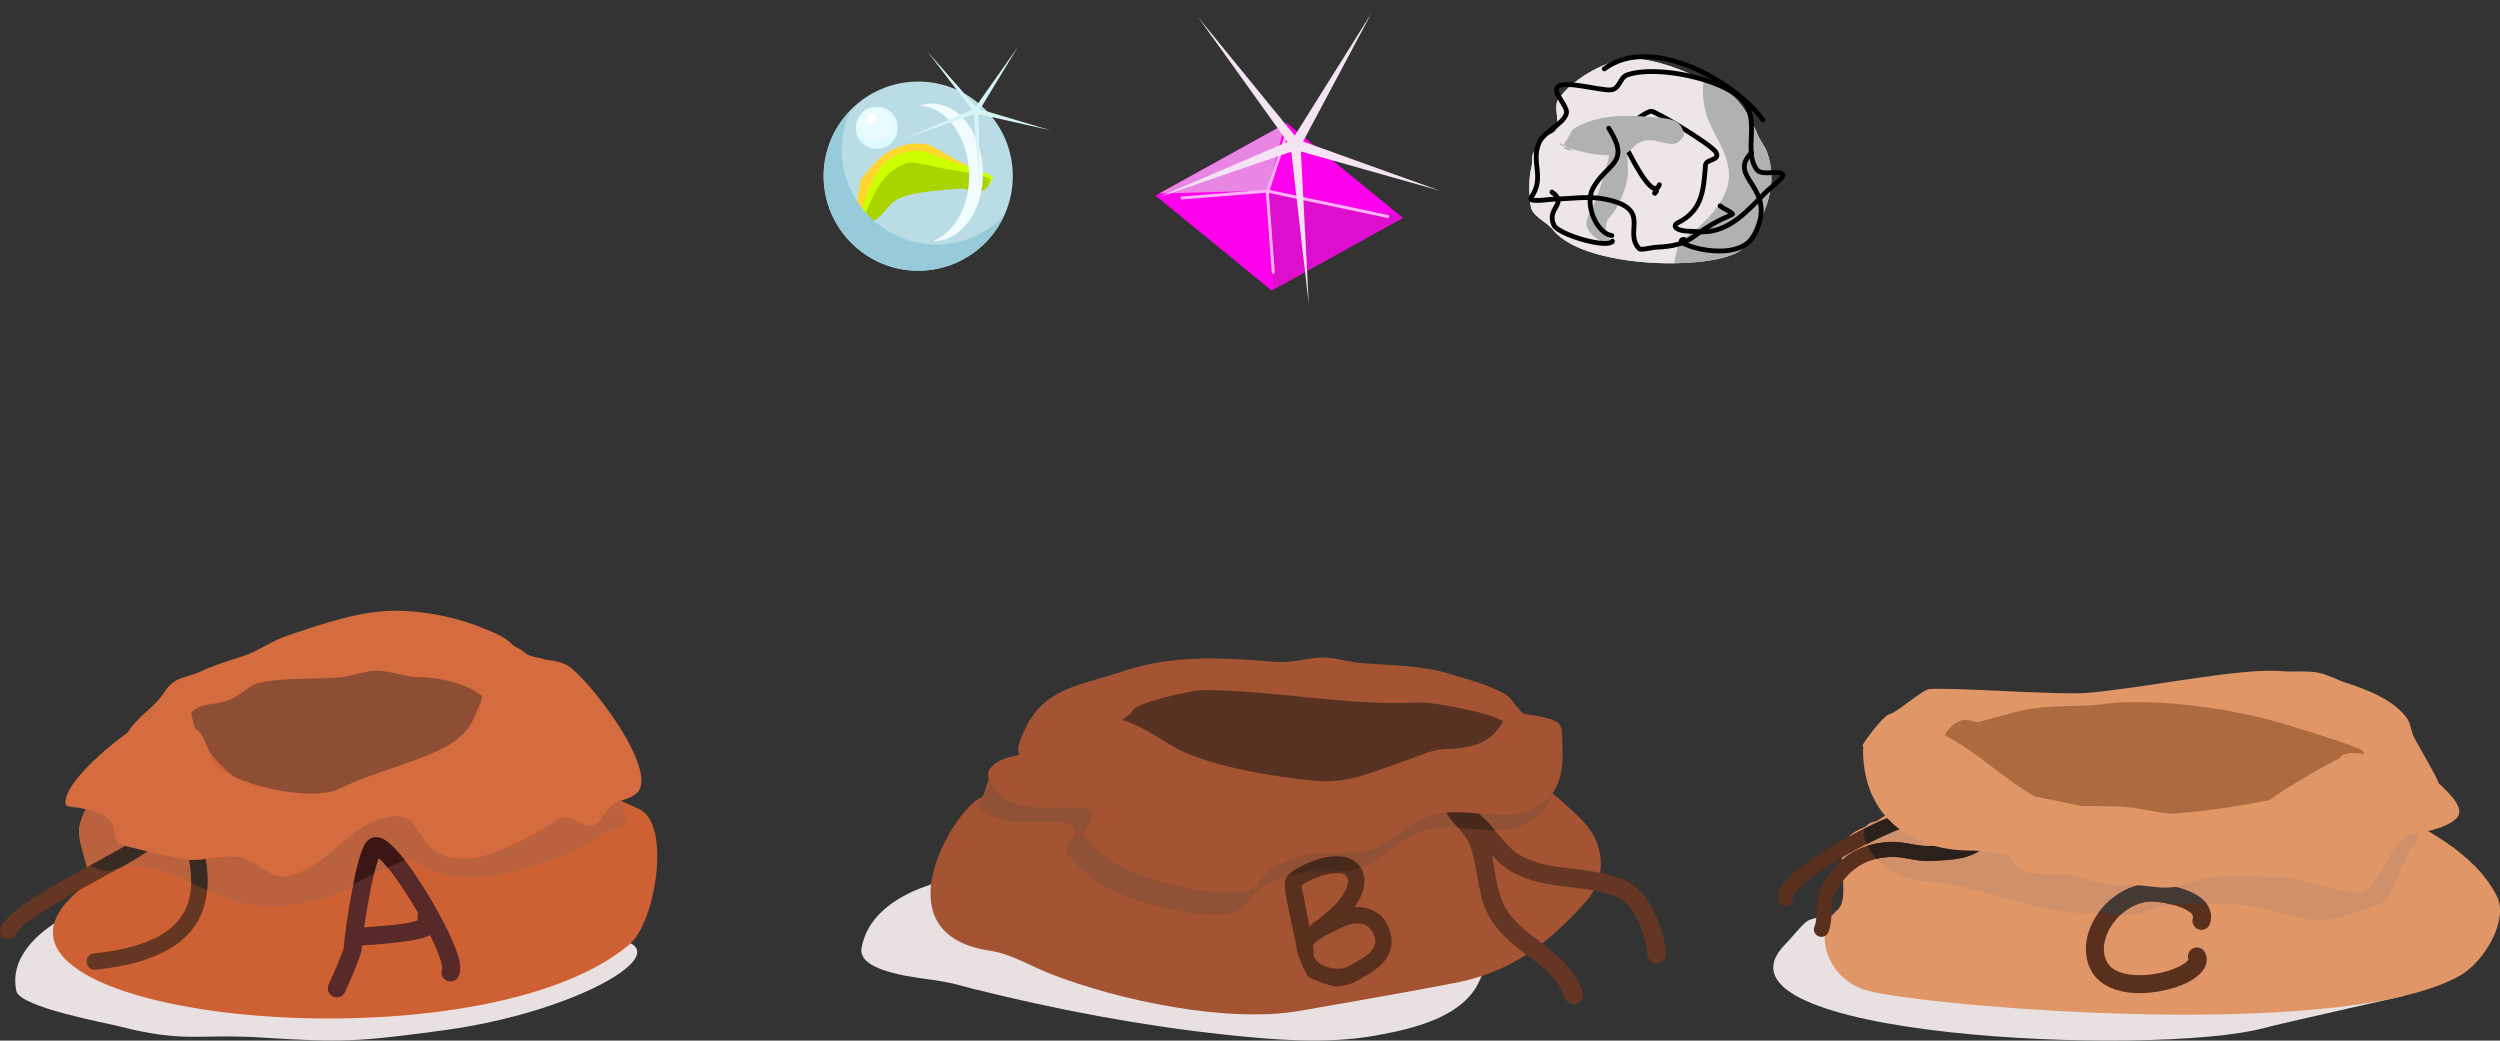 <?xml version="1.0" encoding="UTF-8"?>
<!-- Created with Inkscape (http://www.inkscape.org/) -->
<svg id="svg156" width="220.48mm" height="91.772mm" version="1.1" viewBox="0 0 220.48 91.772" xmlns="http://www.w3.org/2000/svg">
 
 <rect x="0" y="0" width="220.48" height="91.772" fill="#333333" stroke="none"/>
 
 <g id="ignore0" transform="matrix(1 0 0 1 42.867 -33.048)">
  <path id="path2" d="m169.13 120.88s-10.908 2.447-12.317 2.828c-9.58 2.59-50.448.86-42.195-7.427.529-.532 1.344-1.587 1.837-1.955 3.265-2.429 48.65 2.408 49.629 3.225 1.002.836 3.978 2.236 3.045 3.329z" fill="#e9e1e1" stroke-width=".245" style="clip-rule:evenodd;fill-rule:evenodd;stroke-linecap:round;stroke-linejoin:round;stroke-miterlimit:1.5"/>
  <path id="path4" d="m169.58 101.56c.611-.415 2.789 1.36 2.598.5-.108-.492-2.072-3.733-2.257-4.236-.167-.45-.196-.95-.468-1.36-1.106-1.659-3.609-2.617-5.397-3.191-.815-.265-1.603-.725-2.439-.894-1.058-.209-2.167-.045-3.239-.14-3.651-.323-12.078 1.49-17.171 1.918-2.516.212-12.618-.55-13.991-.323-.598.101-2.826 2.072-3.413 2.188-.601.119-2.31 2.484-2.421 2.776-.389 1.037 47.355 12.488 48.199 2.762z" fill="#e09667" style="clip-rule:evenodd;fill-rule:evenodd;stroke-linecap:round;stroke-linejoin:round;stroke-miterlimit:1.5;stroke-width:.265"/>
  <path id="path6" d="m161.68 101.93c.235 0 1.098.794 1.4.931 1.191.55 2.516.651 3.728 1.212 3.847 1.789 8.575 4.112 10.53 8.014 1.061 2.119-1.125 5.834-3.321 7.043-10.922 6.022-48.974 2.495-52.618 1.161-3.141-1.151-4.466-5.093-2.217-6.993 1.193-1.008-.151-4.855.651-6.056.685-1.029 1.865-1.191 2.797-1.773 3.474-2.17 5.554-4.286 10.065-4.286 0 0 28.728.746 28.985.746z" fill="#e09667" style="clip-rule:evenodd;fill-rule:evenodd;stroke-linecap:round;stroke-linejoin:round;stroke-miterlimit:1.5;stroke-width:.265"/>
  <path id="path8" d="m165.46 99.241c-.304-.349-7.051-2.463-9.062-2.934-3.916-.913-7.993-1.431-12.023-1.32-1.061.029-2.093.249-3.159.283-2.244.071-4.3.024-6.506.614-.976.259-1.95.54-2.924.802-.529.14-.937-.217-1.46-.143-.905.13-1.675 1.04-1.887 1.887-.082.325.31 1.0.423 1.32.96 2.638 4.21 2.736 6.601 3.299 1.127.265 2.265.45 3.395.706.802.183 1.643.283 2.405.614 4.617 2 27.154-1.76 24.196-5.128z" fill="#ad6a3f" style="clip-rule:evenodd;fill-rule:evenodd;stroke-linecap:round;stroke-linejoin:round;stroke-miterlimit:1.5;stroke-width:.265"/>
  <path id="path10" d="m160.6 101.9c.661.016 1.045.026 1.074.026.235 0 1.098.794 1.4.931 1.191.55 2.516.651 3.728 1.212.781.365 1.601.749 2.426 1.167.675.688 1.593 1.778.788 2.469-1.125.963-1.712 4.678-3.059 5.098-1.736.542-3.744 1.529-5.591 1.397-2.119-.151-4-1.048-6.059-1.304-1.066-.132-5.9-.228-6.71-.093-1.294.214-2.416.823-3.728.931-1.172.098-2.265-.249-3.447-.185-4.418.233-9.898-2.574-14.372-2.768-4.347-.188-7.252-4.95-4.426-5.316 2.312-.296 3.503-2.453 5.286-3.273 1.177.865 2.315 1.789 3.426 2.529 1.024.683 3.331 5.104 4.585 5.284 2.349.336 4.823-.018 7.178.373 2.043.341 3.826.746 5.964.746.91 0 .228-1.273 1.312-1.122 3.662.508 10.507-6.064 9.422-7.684.122-.238.405-.37.802-.421z" fill="#d0916a" style="clip-rule:evenodd;fill-rule:evenodd;stroke-linecap:round;stroke-linejoin:round;stroke-miterlimit:1.5;stroke-width:.265"/>
  <path id="path12" d="m115.25 112.12c.024-.05.101-.212.183-.323.251-.331.656-.709 1.167-1.117 2.543-2.035 7.633-4.694 11.094-5.53.085.04.381.18.595.323.693.466 1.542 1.222 2.058 1.781l.026.034c-.918.355-2.035.312-2.992.368-.564.034-1.111-.069-1.659-.167-.648-.116-1.296-.228-1.968-.191-2.958.164-4.797 1.598-6.072 4.146-.275.55-.318 1.206-.336 1.881-.013.487-.005.99-.191 1.423-.146.336.011.725.347.87.336.143.725-.013.868-.349.251-.587.28-1.254.299-1.91.011-.474.003-.939.196-1.323 1.045-2.09 2.537-3.284 4.964-3.416.566-.032 1.114.071 1.662.169.651.116 1.299.228 1.968.188 1.384-.082 3.027-.09 4.212-.878.175-.116.286-.286.312-.521.013-.146-.053-.479-.349-.855-.513-.656-1.812-1.849-2.765-2.455-.347-.22-.661-.362-.894-.418-.196-.045-.365-.042-.503-.011-4.154.976-10.626 4.532-12.716 6.718-.381.402-.632.775-.746 1.085-.127.349-.114.656-.005.918.14.336.529.495.865.355.315-.132.474-.479.381-.796z" fill="#592f1d" style="clip-rule:evenodd;fill-rule:evenodd;stroke-linecap:round;stroke-linejoin:round;stroke-miterlimit:1.5;stroke-width:.265"/>
  <path id="path14" d="m124.28 104.9c1.135-.458 2.23-.826 3.199-1.056.138-.032.307-.034.503.011.233.056.548.198.894.418.953.606 2.252 1.799 2.765 2.455.296.376.362.709.349.855-.026.235-.138.405-.312.521-1.185.788-2.828.796-4.212.878-.669.04-1.318-.071-1.968-.188-.548-.098-1.095-.201-1.662-.169-.421.021-.812.077-1.18.164-.362-.376-.651-.767-.847-1.148.593-.185 1.241-.299 1.953-.339.672-.037 1.32.074 1.968.191.548.098 1.095.201 1.659.167.958-.056 2.074-.013 2.992-.368l-.026-.034c-.516-.558-1.365-1.315-2.058-1.781-.214-.143-.511-.283-.595-.323-1.752.421-3.916 1.31-5.958 2.349-.246-.534-.304-1.032-.132-1.402.519-.257 1.04-.503 1.558-.733.402-.106.767-.27 1.111-.468z" fill="#2c201c" style="clip-rule:evenodd;fill-rule:evenodd;stroke-linecap:round;stroke-linejoin:round;stroke-miterlimit:1.5;stroke-width:.265"/>
  <path id="path16" d="m150.14 117.68c-.024.034-.066.093-.103.127-.164.164-.398.312-.675.455-1.141.577-2.958.95-4.459.722-.842-.127-1.593-.431-1.951-1.101-.464-.868-.307-1.905.174-2.821.769-1.466 2.386-2.672 4.102-2.5.677.066 1.98.28 2.818.786.294.177.564.373.473.699-.117.423.131.863.553.979.422.116.86-.132.977-.553.296-1.066-.224-1.902-1.182-2.482-1.038-.63-2.642-.926-3.481-1.008-2.349-.235-4.612 1.336-5.665 3.342-.733 1.4-.876 2.985-.168 4.307.586 1.095 1.739 1.714 3.114 1.921 1.823.275 4.029-.175 5.414-.878.715-.36 1.223-.81 1.461-1.238.255-.46.277-.929.056-1.384-.192-.394-.667-.558-1.061-.368-.371.183-.538.614-.395.995z" fill="#592f1d" style="clip-rule:evenodd;fill-rule:evenodd;stroke-linecap:round;stroke-linejoin:round;stroke-miterlimit:1.5;stroke-width:.265"/>
  <path id="path18" d="m146.67 110.97c.516.064 1.039.114 1.581.14.837.151 1.875.431 2.62.884.359.217.656.468.872.757-1.381-.021-2.706-.011-3.119.053-.53-.13-1.044-.204-1.392-.238-1.154-.116-2.263.392-3.099 1.183-.647-.029-1.281-.143-1.932-.188 1.035-1.429 2.693-2.498 4.469-2.59z" fill="#453934" style="clip-rule:evenodd;fill-rule:evenodd;stroke-linecap:round;stroke-linejoin:round;stroke-miterlimit:1.5;stroke-width:.265"/>
  <path id="path26" d="m89.745 117.37c.15-.063.617-.249.773-.354.357-.237-.863.183-1.214.434-.839.596-1.244 1.025-1.648 1.992-1.393 3.344-6.037 4.372-9.28 4.944-4.3.758-8.872.375-13.178-.087-7.563-.809-14.999-2.232-22.373-4.075-.551-.138-1.094-.309-1.647-.434-.459-.105-.925-.174-1.387-.261-1.16-.216-7.048-.632-6.677-2.861.801-4.803 7.787-6.61 11.881-6.415 9.783.464 19.605 1.372 29.307 2.514 3.566.419 7.047-.494 10.58-.174 1.864.171 4.282.327 5.723 1.561.336.288 1.324.884 1.127 1.474-.243.734-1.106 1.366-1.648 1.909z" fill="#e9e1e1" stroke-width=".3" style="clip-rule:evenodd;fill-rule:evenodd;stroke-linecap:round;stroke-linejoin:round;stroke-miterlimit:1.5"/>
  <path id="path28" d="m91.549 101.97c.65-.16 1.486.277 2.301.888.947.708 1.867 1.649 2.442 2.16 2.268 2.023 2.832 5.178.638 7.621-3.497 3.896-6.772 6.166-11.386 7.074-3.973.781-9.768 1.779-13.735 2.477-6.376 1.122-15.961-.885-22.029-3.252-1.729-.674-3.473-1.766-5.288-2.033-10.169-1.482-2.942-12.812-.821-13.514.345-.114.461-1.476.728-1.626.839-.464 2.436-.1 3.377-.1-.063 1.94 38.481 1.609 43.773.304z" fill="#a55433" stroke-width=".316" style="clip-rule:evenodd;fill-rule:evenodd;stroke-linecap:round;stroke-linejoin:round;stroke-miterlimit:1.5"/>
  <path id="path30" d="m43.25 103.93c.221-.166.426-.352.592-.573.23-.303.472-1.439.745-1.585.858-.453 2.492-.098 3.455-.098-.037 1.052 12.166 1.419 23.925 1.318.141.013.279.026.411.036.68.055 1.333.026 1.971-.062 8.488-.12 16.28-.479 18.475-.996.423-.098.92.036 1.441.299-.254 1.335-.806 2.113-1.545 2.741-3.087 2.621-6.636.221-9.984 1.289-2.002.635-3.102 1.908-4.852 2.972-1.821 1.104-4.761.296-6.811.892-.938.27-2.1.687-2.891 1.286-.95.719-1.337 1.986-2.615 2.181-3.212.488-9.619-1.123-12.313-3.272-.448-.355-1.818-1.673-2.054-2.178-.239-.508 1.198-1.602.653-2.181-.684-.726-2.523-.394-3.36-.394-2.25 0-4.059-.127-5.242-1.677z" fill="#915137" stroke-width=".316" style="clip-rule:evenodd;fill-rule:evenodd;stroke-linecap:round;stroke-linejoin:round;stroke-miterlimit:1.5"/>
  <path id="path32" d="m93.603 99.156c-1.003.057-.125-.656-.555-1.357-.677-1.112-1.851-1.912-2.598-3.011-.704-1.037-4.15-1.876-5.382-2.28-2.485-.812-5.501-.773-8.075-1.001-1.226-.111-2.351-.572-3.619-.458-1.305.117-2.427.479-3.805.366-4.641-.381-8.922-.635-13.365.821-4.492 1.471-7.538 1.516-9.188 6.385-.805 2.373 3.687 1.061 4.361.728.378-.186.75-.548 1.208-.638.369-.072 1.223-.087 1.577 0 1.238.303 1.881 2.475 3.156 3.101 2.211 1.085 4.644 1.642 7.053 2.187 3.123.71 7.297.743 10.49.458 2.668-.24 5.217-1.552 7.888-1.552 2.631 0 4.946-2.718 7.239-3.284.793-.192 4.275-.821 3.433-.545" fill="#a55433" stroke-width=".302" style="clip-rule:evenodd;fill-rule:evenodd;stroke-linecap:round;stroke-linejoin:round;stroke-miterlimit:1.5"/>
  <path id="path34" d="m89.763 96.85c.27-.614-6.019-1.936-7.607-1.852-6.265.33-12.692-1.094-18.969-1.094-.917 0-5.801 1.118-6.109 1.732-.557 1.115-3.676 1.813-3.173 2.894 3.856 8.282 32.725 8.494 35.859-1.681z" fill="#573223" stroke-width=".3" style="clip-rule:evenodd;fill-rule:evenodd;stroke-linecap:round;stroke-linejoin:round;stroke-miterlimit:1.5"/>
  <path id="path36" d="m88.715 108.48c.496.539 1.027 1.04 1.609 1.381 1.577.928 3.318 1.2 5.059 1.41 1.542.182 3.088.309 4.475.97.591.281 1.065.842 1.447 1.493.645 1.101 1.018 2.476 1.122 3.525.047.45.449.782.901.737.452-.045.781-.447.736-.9-.123-1.251-.572-2.881-1.34-4.192-.563-.957-1.292-1.739-2.162-2.15-1.548-.737-3.264-.912-4.984-1.117-1.52-.182-3.046-.386-4.421-1.193-1.046-.616-1.877-1.844-2.664-2.725-.401-.453-1.757-1.678-2.402-2.157-.354-.262-.651-.338-.749-.345-.452-.025-.692.211-.822.507-.054.128-.145.383.032.74.31.625.784 1.145 1.258 1.685.363.415.733.839.945 1.401.698 1.835.651 4.042 1.447 5.816.819 1.819 2.37 2.986 3.893 4.151 1.28.973 2.544 1.933 3.04 3.516.136.431.597.673 1.03.536.433-.134.673-.597.54-1.03-.604-1.917-2.064-3.146-3.612-4.329-1.308-.999-2.689-1.956-3.391-3.519-.575-1.276-.698-2.785-.989-4.211z" fill="#653623" stroke-width=".318" style="clip-rule:evenodd;fill-rule:evenodd;stroke-linecap:round;stroke-linejoin:round;stroke-miterlimit:1.5"/>
  <path id="path38" d="m85.709 106.03c-.44-.5-.869-.992-1.157-1.573-.177-.357-.087-.614-.033-.743.129-.297.369-.53.821-.506.099.006.396.084.749.348.644.476 1.998 1.702 2.403 2.154.159.177.321.372.485.569-1.076.003-2.172-.174-3.269-.249z" fill="#47291c" stroke-width=".3" style="clip-rule:evenodd;fill-rule:evenodd;stroke-linecap:round;stroke-linejoin:round;stroke-miterlimit:1.5"/>
  <path id="path40" d="m72.512 119.19c.24.202 2.021.859 2.403.851.655-.012 1.504-.247 1.79-.424.605-.373 1.421-.772 2.042-1.318.786-.689 1.29-1.579 1.05-2.811-.346-1.777-1.744-2.517-3.213-2.441.256-.355.481-.735.635-1.115.396-.977.364-1.952-.374-2.712-.582-.597-1.589-.763-2.677-.57-1.398.249-2.908 1.044-3.461 1.611-.094.096-.194.247-.239.474-.031.155-.037.41-.003.735.135 1.296.892 4.23 1.05 5.365.088.629 1.026 2.611.997 2.354zm.481-2.172c-.228 1.14 2.077 1.811 2.98 1.288.625-.363 1.278-.644 1.838-1.133.395-.345.727-.785.572-1.394-.477-1.878-2.346-1.249-2.907-.928-.274.158-2.849 1.219-2.533 1.774.047.084.031.23.05.392zm.315-2.806c.309-.267.709-.61.807-.681.535-.392 1.408-1.273 1.772-2.169.158-.39.233-.79-.063-1.093-.117-.121-.286-.173-.473-.2-.284-.042-.606-.02-.938.04-.951.17-1.984.632-2.506 1.039.095.469.449 2.221.722 3.679.023-.054.054-.111.094-.165.072-.099.234-.252.478-.39.033-.02.069-.04.106-.059z" fill="#592f1d" stroke-width=".244" style="clip-rule:evenodd;fill-rule:evenodd;stroke-linecap:round;stroke-linejoin:round;stroke-miterlimit:1.5"/>
  <path id="path42" d="m70.697 110.27c.003-.003.007-.008.01-.011.553-.566 2.063-1.363 3.461-1.611 1.087-.193 2.094-.026 2.677.572.118.122.217.249.3.378-1.81.59-4.28.04-6.072.558-.122.034-.247.074-.375.114z" fill="#47291c" stroke-width=".265" style="clip-rule:evenodd;fill-rule:evenodd;stroke-linecap:round;stroke-linejoin:round;stroke-miterlimit:1.5"/>
  <path id="path48" d="m4.652 91.063c-1.288-.228-1.059-.474-1.862-.873-.237-.119-.412-.217-.455-.265-.549-.63-1.445-.995-2.186-1.312-2.433-1.042-5.085-1.619-7.724-1.701-3.352-.103-6.917 1.169-10.056 2.236-1.35.458-2.518 1.355-3.886 1.796-1.34.431-2.471.759-3.741 1.36-.768.365-1.628.413-2.332.923-.56.405-.824.99-1.263 1.506-1.151 1.355-3.765 2.791-3.012 5.053l30.913-5.392c5.366.087 8.316-2.855 5.604-3.331z" fill="#d56c40" style="clip-rule:evenodd;fill-rule:evenodd;stroke-linecap:round;stroke-linejoin:round;stroke-miterlimit:1.5;stroke-width:.265"/>
  <path id="path50" d="m.081 95.864c.532-2.159-4.131-3.09-5.809-3.09-1.235 0-2.33-.439-3.546-.561-1.236-.122-2.372.455-3.546.561-2.308.209-4.822.013-7.093.466-1.026.206-1.667 1.101-2.613 1.495-1.613.672-3.296.09-3.92 1.958 3.824 16.886 24.412 15.79 26.528-.828z" fill="#8d4e34" style="clip-rule:evenodd;fill-rule:evenodd;stroke-linecap:round;stroke-linejoin:round;stroke-miterlimit:1.5;stroke-width:.265"/>
  <path id="path52" d="m7.302 115.87c13.04-1.034 2.906 6.178-11.158 8.059-7.578 1.013-8.882 1.064-15.993.619-5.541-.347-6.734.503-12.522-.992-1.079-.278-8.734-1.675-9.05-3.098-.953-4.289 4.937-7.395 8.182-7.935 6.009-1.003 12.755.28 18.845.619 4.689.262 9.404-.267 14.134.619 1.844.347 5.736 2.254 7.563 2.109z" fill="#e9e1e1" style="clip-rule:evenodd;fill-rule:evenodd;stroke-linecap:round;stroke-linejoin:round;stroke-miterlimit:1.5;stroke-width:.265"/>
  <path id="path54" d="m-.373 94.666c1.816-1.273 2.567 2.225 2.398 4.21-.412 4.831 4.249 1.879 11.533 5.556 2.801 1.415 1.344 9.977-.89 11.885-13.614 11.631-62.421 6.413-48.343-4.948 1.403-1.13-.487-3.612-.187-5.413.371-2.225 4.022-6.818 5.88-8.305.206-.164 3.358-1.868 3.266-1.961 5.649 11.763 20.906 13.351 26.343-1.024z" fill="#ce6133" style="clip-rule:evenodd;fill-rule:evenodd;stroke-linecap:round;stroke-linejoin:round;stroke-miterlimit:1.5;stroke-width:.265"/>
  <path id="path56" d="m2.166 100.52c1.637 1.318 7.593-4.567 10.23 5.133-.575.672-1.863.654-2.202.992-1.602 1.603-7.145 3.26-9.426 3.641-1.727.288-4.756.283-6.253-.841-1.031-.773-1.338-.791-2.938.008-.836.418-2.344.979-3.276 1.601-2.362 1.574-6.043 2.156-8.763 1.852-4.372-.484-8.044-4.628-12.692-3.08-.647.217-1.5-.392-2.125-.614-.247-1.066-.746-2.268-.581-3.26.199-1.196 1.346-3.075 2.652-4.789 1.316.627 2.575 1.476 3.974 1.757 1.664.333 3.538-.413 5.133-.093 1.146.23 2.114.976 3.266 1.119.543.069 1.126-.153 1.702-.357 4.348 2.127 9.387 1.884 13.408-1.246.779-.101 1.559-.191 2.342-.262 1.483-.135 3.486-.849 5.55-1.561z" fill="#ba623d" style="clip-rule:evenodd;fill-rule:evenodd;stroke-linecap:round;stroke-linejoin:round;stroke-miterlimit:1.5;stroke-width:.265"/>
  <path id="path58" d="m-30.587 106.83c-.131.101-.436.331-.738.519-1.997 1.238-6.362 3.397-9.037 5.191-1.311.878-2.221 1.733-2.457 2.344-.144.373.042.794.416.939.374.143.795-.042.939-.418.054-.14.189-.288.362-.46.369-.362.908-.77 1.549-1.199 2.662-1.786 7.006-3.932 8.993-5.162.736-.458 1.182-.865 1.298-1.09.156-.302.119-.561.013-.77-.181-.357-.619-.5-.976-.318-.179.09-.305.246-.362.423zm.025.513h.001z" fill="#653623" style="clip-rule:evenodd;fill-rule:evenodd;stroke-linecap:round;stroke-linejoin:round;stroke-miterlimit:1.5;stroke-width:.265"/>
  <path id="path60" d="m-34.435 118.57c5.141-.534 7.778-2.162 8.991-4.244 1.224-2.101 1.025-4.744.304-7.456-.103-.389-.501-.619-.888-.516-.387.103-.618.5-.515.889.614 2.31.887 4.561-.156 6.353-1.053 1.807-3.418 3.064-7.886 3.53-.398.042-.688.4-.647.796.041.4.398.691.797.648z" fill="#653623" style="clip-rule:evenodd;fill-rule:evenodd;stroke-linecap:round;stroke-linejoin:round;stroke-miterlimit:1.5;stroke-width:.265"/>
  <path id="path62" d="m-26.004 110.93c.029-1.167-.204-2.416-.54-3.686-.106-.386.127-.783.513-.886.389-.103.786.127.889.513.434 1.63.677 3.236.537 4.712-.466-.214-.934-.437-1.4-.654zm-8.914-1.558c1.421-.775 2.728-1.482 3.593-2.016.302-.188.606-.418.736-.521.058-.177.185-.331.362-.423.357-.183.794-.037.976.32.106.206.143.468-.013.77-.116.225-.561.632-1.299 1.087-.476.296-1.093.646-1.786 1.032-.267.053-.534.124-.807.214-.529.177-1.193-.198-1.762-.463z" fill="#392a24" style="clip-rule:evenodd;fill-rule:evenodd;stroke-linecap:round;stroke-linejoin:round;stroke-miterlimit:1.5;stroke-width:.265"/>
  <path id="path66" d="m-10.948 116.44c1.888-.151 4.699-.331 5.825-.836.062-.029.121-.058.177-.09.319.64.588 1.244.786 1.767.179.476.285 1.056.307 1.183-.166.336-.074.754.237.987.351.262.849.188 1.111-.161.211-.283.327-.87.119-1.677-.512-1.984-2.795-6.088-4.644-8.525-.759-1-1.471-1.725-1.964-2-.502-.278-.929-.233-1.235-.058-.124.071-.267.193-.398.386-.135.201-.288.54-.432.979-.673 2.056-1.403 6.781-1.488 8.155-.009.148-.112.418-.233.738-.36.963-.959 2.252-1.088 2.545-.112.257-.091.426-.09.445.024.304.181.468.305.564.175.135.391.206.661.146.062-.013.291-.045.484-.331.04-.058.071-.122.093-.185.134-.304.749-1.633 1.121-2.625.193-.516.316-.96.331-1.196.004-.064.009-.132.016-.209zm-1.899 3.043c.174.069.338.198.423.445-.056-.146-.156-.278-.296-.373-.041-.029-.084-.05-.128-.071zm-.953.251c-.004.005-.007.011-.011.016-.004.005-.008.011-.011.016zm.014-.018-.01.013.017-.021zm.033-.04-.008.011.011-.013zm.679-.254c-.074-.011-.163-.016-.261.005-.098.021-.206.069-.316.156.165-.127.373-.185.578-.161zm7.097-5.824c-.74-1.286-1.569-2.561-2.319-3.551-.425-.561-.821-1.027-1.159-1.333l-.011-.008c-.101.275-.229.648-.318.997-.377 1.466-.745 3.561-.969 5.13 1.175-.087 2.625-.185 3.759-.37.334-.056.721-.167.991-.254-.072-.196-.065-.418.026-.611z" fill="#582929" style="clip-rule:evenodd;fill-rule:evenodd;stroke-linecap:round;stroke-linejoin:round;stroke-miterlimit:1.5;stroke-width:.265"/>
  <path id="path68" d="m-11.716 111.07c.208-1.034.435-1.998.656-2.672.144-.439.296-.778.432-.979.131-.193.274-.315.398-.386.305-.175.732-.22 1.235.058.465.259 1.125.921 1.836 1.834-.325.085-.72.265-1.265.537-.076.037-.157.077-.244.116-.284-.349-.55-.643-.788-.86l-.011-.008c-.101.275-.229.648-.318.997-.034.132-.069.273-.103.415-.641.286-1.311.603-1.813.939z" fill="#3c1515" style="clip-rule:evenodd;fill-rule:evenodd;stroke-linecap:round;stroke-linejoin:round;stroke-miterlimit:1.5;stroke-width:.265"/>
 </g>
 <g id="container0" transform="matrix(1.003 0 0 1.003 42.678 -33.249)">
  <rect id="rect1350-7-15" x="25.76" y="33.048" width="28" height="28" style="-inkscape-stroke:none;clip-rule:evenodd;fill:none;paint-order:stroke fill markers;stop-color:#000000;stroke-linecap:round;stroke-linejoin:round;stroke-miterlimit:1.5;stroke-width:.093"/>
 </g>
 <g id="container1" transform="matrix(1.003 0 0 1.003 42.678 -33.249)">
  <rect id="rect1350-7-3" x="57.581" y="33.048" width="28" height="28" style="-inkscape-stroke:none;clip-rule:evenodd;fill:none;paint-order:stroke fill markers;stop-color:#000000;stroke-linecap:round;stroke-linejoin:round;stroke-miterlimit:1.5;stroke-width:.093"/>
 </g>
 <g id="container2" transform="matrix(1.003 0 0 1.003 42.678 -33.249)">
  <rect id="rect1350-7-1" x="89.256" y="33.048" width="28" height="28" style="-inkscape-stroke:none;clip-rule:evenodd;fill:none;paint-order:stroke fill markers;stop-color:#000000;stroke-linecap:round;stroke-linejoin:round;stroke-miterlimit:1.5;stroke-width:.093"/>
 </g>
 <g id="container3" transform="matrix(1.003 0 0 1.003 42.678 -33.249)">
  <rect id="rect1350" x="-27.041" y="81.919" width="28" height="28" style="-inkscape-stroke:none;fill:none;paint-order:stroke fill markers;stop-color:#000000;stroke-miterlimit:1.5;stroke-width:.093"/>
 </g>
 <g id="container4" transform="matrix(1.003 0 0 1.003 42.107 -33.249)">
  <rect id="rect1350-7" x="57.581" y="81.919" width="28" height="28" style="-inkscape-stroke:none;clip-rule:evenodd;fill:none;paint-order:stroke fill markers;stop-color:#000000;stroke-linecap:round;stroke-linejoin:round;stroke-miterlimit:1.5;stroke-width:.093"/>
 </g>
 <g id="container5" transform="matrix(1.003 0 0 1.003 42.678 -33.249)">
  <rect id="rect1350-6" x="133.31" y="81.919" width="28" height="28" style="-inkscape-stroke:none;fill:none;paint-order:stroke fill markers;stop-color:#000000;stroke-miterlimit:1.5;stroke-width:.093"/>
 </g>
 <g id="draggable0" transform="matrix(1 0 0 1 11.046 -81.919)">
  <circle id="circle130" cx="69.934" cy="97.454" r="8.342" fill="#b9dce5" fill-rule="evenodd" style="clip-rule:evenodd;stroke-linecap:round;stroke-linejoin:round;stroke-miterlimit:1.5;stroke-width:.231"/>
  <path id="path132" d="m76.286 97.807c-.871-.738-1.998-1.289-2.926-1.736-.613-.293-2.158-1.381-2.796-1.453-3.271-.371-4.712 1.96-5.658 3.104-.09.111-.78 4.232-.573 4.257.839.095 3.389-4.082 4.019-4.467.836-.512-.004-1.575 1.905-1.358 4.341.491 3.662 4.516 6.029 1.653z" fill="#ffd52f" style="clip-rule:evenodd;stroke-linecap:round;stroke-linejoin:round;stroke-miterlimit:1.5;stroke-width:.231"/>
  <path id="path134" d="m76.556 97.511c-1.098-.597-2.382-.976-3.439-1.278-.697-.201-2.57-1.042-3.217-1.022-3.316.106-3.939 2.585-4.478 3.837-.054.118-1.015 2.802-.805 2.795.851-.028 3.612-3.028 4.097-3.494.643-.618-.759-1.683 1.175-1.744 4.401-.138 5.318 4.034 6.666.904z" fill="#ccff00" style="clip-rule:evenodd;stroke-linecap:round;stroke-linejoin:round;stroke-miterlimit:1.5;stroke-width:.231"/>
  <circle id="circle136" cx="66.277" cy="93.183" r="1.858" fill="#def9ff" fill-rule="evenodd" style="clip-rule:evenodd;stroke-linecap:round;stroke-linejoin:round;stroke-miterlimit:1.5;stroke-width:.231"/>
  <path id="path138" d="m76.289 97.671c-1.256-.447-2.628-.653-3.755-.816-.744-.108-2.832-.696-3.46-.595-3.027.911-3.198 3.955-4.549 5.832 4.584-1.707.431-3.035 9.372-3.547 1.37.519 2.224.341 2.392-.874z" fill="#aad400" style="clip-rule:evenodd;stroke-linecap:round;stroke-linejoin:round;stroke-miterlimit:1.5;stroke-width:.231"/>
  <ellipse id="ellipse140" cx="66.176" cy="92.936" rx="1.568" ry="1.44" fill="#eafbff" fill-rule="evenodd" style="clip-rule:evenodd;stroke-linecap:round;stroke-linejoin:round;stroke-miterlimit:1.5;stroke-width:.231"/>
  <ellipse id="ellipse142" transform="rotate(138.57)" cx="11.787" cy="-112.85" rx=".485" ry=".412" fill="#ffffff" fill-rule="evenodd" style="clip-rule:evenodd;stroke-linecap:round;stroke-linejoin:round;stroke-miterlimit:1.5;stroke-width:.231"/>
  <path id="path144" d="m63.977 91.626c-1.525 1.557-2.382 3.651-2.385 5.828 0 4.578 3.766 8.341 8.342 8.341 3.237-.002 6.191-1.891 7.555-4.827-1.566 1.603-3.715 2.509-5.957 2.514-4.576 0-8.342-3.766-8.342-8.341.003-1.215.272-2.415.787-3.515z" fill="#98cbd9" style="clip-rule:evenodd;stroke-linecap:round;stroke-linejoin:round;stroke-miterlimit:1.5;stroke-width:.231"/>
  <path id="path146" d="m73.174 91.723c-.973-.678-2.088-.846-3.132-.475.663.023 1.317.249 1.913.664 2.181 1.527 3.091 5.221 2.016 8.185-.562 1.543-1.583 2.671-2.803 3.099 1.701.065 3.269-1.215 4.022-3.289 1.075-2.966.165-6.66-2.016-8.185z" fill="#f1fcff" style="clip-rule:evenodd;stroke-linecap:round;stroke-linejoin:round;stroke-miterlimit:1.5;stroke-width:.231"/>
  <path id="path150" d="m68.702 94.137 5.966-2.535-3.89-5.105 4.233 4.828 3.72-5.283-3.35 5.519 6.189 1.84-6.304-1.417.105 6.42-.546-6.395z" fill="#d6f4f6" fill-rule="evenodd" stroke-width=".392" style="clip-rule:evenodd;stroke-linecap:round;stroke-linejoin:round;stroke-miterlimit:1.5"/>
 </g>
 <g id="draggable1" transform="matrix(1 0 0 1 41.821 -42.028)">
  <path id="path114" d="m60.084 59.277 11.573-6.403 10.242 8.368-11.573 6.403z" fill="#ff00ec" stroke-width=".394" style="clip-rule:evenodd;fill-rule:evenodd;stroke-linecap:round;stroke-linejoin:round;stroke-miterlimit:1.5"/>
  <path id="path116" d="m60.419 59.09 11.077-6.128-1.499 5.878z" fill="#e985e2" style="clip-rule:evenodd;fill-rule:evenodd;stroke-linecap:round;stroke-linejoin:round;stroke-miterlimit:1.5;stroke-width:.265"/>
  <path id="path118" d="m81.701 61.079.198.162-11.39 6.302-.53-8.43z" fill="#dd0ecd" style="clip-rule:evenodd;fill-rule:evenodd;stroke-linecap:round;stroke-linejoin:round;stroke-miterlimit:1.5;stroke-width:.265"/>
  <path id="path120" d="m69.816 59.025.522 7.032c.005.073.069.128.142.122.073-.005.127-.069.122-.142l-.519-6.994 10.459 2.207c.071.015.141-.031.157-.102.015-.072-.031-.142-.102-.157l-10.445-2.204 1.514-4.556c.023-.069-.015-.144-.084-.167-.069-.023-.144.015-.167.084l-1.53 4.606-7.473.6c-.073.006-.127.07-.121.142.006.073.07.127.143.121z" fill="#ffb1f9" style="clip-rule:evenodd;fill-rule:evenodd;stroke-linecap:round;stroke-linejoin:round;stroke-miterlimit:1.5;stroke-width:.265"/>
  <path id="path124" d="m60.419 59.4 11.307-4.859-7.893-11.012 8.533 10.457 6.764-10.798-6.033 11.322 12.073 4.338-12.263-3.46.698 13.479-1.545-13.46z" fill="#f4e4f3" stroke-width=".787" style="clip-rule:evenodd;fill-rule:evenodd;stroke-linecap:round;stroke-linejoin:round;stroke-miterlimit:1.5"/>
 </g>
 <g id="draggable2" transform="matrix(1 0 0 1 -.079 -36.638)">
  <path id="path80" d="m137.04 56.901c2.973 3.752 15.943 3.618 16.932 1.364.279-.637.837-1.319 1.175-1.924 1.071-1.915 1.547-4.109.787-6.234-.196-.548-.602-1.032-.831-1.573-.511-1.209-1.335-2.851-2.525-3.689-.971-.683-2.14-1.065-3.234-1.584-1.498-.712-4.012-1.58-5.759-1.421-2.203.201-4.988 1.962-6.066 3.538-.471.689.127 1.843-.165 2.618-.202.538-.909.469-1.196.889-.26.381-.488.783-.791 1.157-.27.332-.115.864-.211 1.25-.28 1.125-.241 2.377-.08 3.519.13.921 1.398 1.378 1.963 2.091z" fill="#eee6e6" style="clip-rule:evenodd;fill-rule:evenodd;stroke-linecap:round;stroke-linejoin:round;stroke-miterlimit:1.5;stroke-width:.172"/>
  <path id="path82" d="m147.73 59.855c.007-.347.106-.698.219-1.106.334-1.206.959-1.228 1.881-2.053 1.105-.988 2.29-2.337 2.608-3.732.497-2.178-.874-3.717-1.713-5.735-.438-1.055-.549-2.371-.411-3.539.79.338 1.578.67 2.266 1.154 1.189.838 2.013 2.481 2.525 3.689.229.541.635 1.025.831 1.573.761 2.126.284 4.319-.787 6.234-.338.604-.896 1.287-1.175 1.924-.428.977-3.105 1.556-6.244 1.59z" fill="#b1b1b1" style="clip-rule:evenodd;fill-rule:evenodd;stroke-linecap:round;stroke-linejoin:round;stroke-miterlimit:1.5;stroke-width:.172"/>
  <path id="path84" d="m147.73 59.855c-4.106.051-9.002-.828-10.688-2.954-.565-.713-1.833-1.17-1.963-2.091-.161-1.142-.201-2.394.08-3.519.096-.387-.059-.919.211-1.25.303-.374.53-.776.791-1.157.287-.419.994-.351 1.196-.889.292-.775-.307-1.929.165-2.618 1.078-1.576 3.862-3.337 6.066-3.538 1.747-.159 4.261.709 5.759 1.421.319.151.644.29.969.43-.138 1.167-.028 2.483.411 3.539.839 2.019 2.21 3.558 1.713 5.735-.318 1.395-1.503 2.744-2.608 3.732-.922.824-1.547.846-1.881 2.053-.113.408-.212.759-.219 1.106z" fill="#eee6e6" style="clip-rule:evenodd;fill-rule:evenodd;stroke-linecap:round;stroke-linejoin:round;stroke-miterlimit:1.5;stroke-width:.172"/>
  <path id="path86" d="m142.28 57.908c-.525-.374-.689-.889-.524-1.611.09-.395.496-.678.706-1.033.663-1.114 1.227-2.418 1.188-3.718-.035-1.166.015-2.465-1.067-3.316-.112-.089-.909-.766-1.084-.637-.299.223.134.8.225 1.02.235.565.344 1.568.182 2.15-.377 1.359-.743 2.712-1.317 4.027-.229.524-.635 1.039-.601 1.632.038.652.85 1.313 1.47 1.577.273.117.516.134.813.158.068.006.441.082.355.075z" fill="#b1b1b1" style="clip-rule:evenodd;fill-rule:evenodd;stroke-linecap:round;stroke-linejoin:round;stroke-miterlimit:1.5;stroke-width:.172"/>
  <path id="path90" d="m151.78 54.792c.322.276.815.422 1.1.718.036.037-.694.334-.859.412-3.001 1.44-2.51 2.38-5.986 2.526-.183.007-1.245.273-1.386.127-1.451-1.509 1.21-3.483-2.937-4.359-1.528-.321-3.019-.054-4.537-.014-.684.017-2.399.34-2.049-.171 1.223-1.787-.055-3.047.674-4.783.429-1.022 2.104-1.601 2.415-2.581.201-.635-1.242-1.832-.766-2.364.552-.615 3.71.325 4.653.266.848-.052.795-1.09 1.486-1.327 2.619-.901 8.398.371 10.133 2.175 1.673 1.737.078 4.488 1.275 6.155.458.637 1.906.023 2.302.433.23.239-1.189 1.292-1.359 1.46-1.619 1.607-3.37 3.832-6.076 3.607-.497-.041-1.502.001-1.902-.28-.298-.209-.073-.427.04-.48 2.291-1.1 2.317-3.054 2.489-5.115.047-.559 1.348-.378.919-1.133-.395-.698-5.477-3.718-5.749-3.625-.82.281-2.078 1.35-2.502 1.968" style="clip-rule:evenodd;fill:none;stroke-linecap:round;stroke-linejoin:round;stroke-miterlimit:1.5;stroke-width:.424px;stroke:#000000"/>
  <path id="path92" d="m146.25 53.169c-.067.095-.483.914-.083.329" style="clip-rule:evenodd;fill:none;stroke-linecap:round;stroke-linejoin:round;stroke-miterlimit:1.5;stroke-width:.424px;stroke:#000000"/>
  <path id="path94" d="m146.42 52.929c-.61 1.681-2.909-3.372-3.068-3.535l-.253-.264c-.527-.371-4.36-.481-4.4-.003" style="clip-rule:evenodd;fill:none;stroke-linecap:round;stroke-linejoin:round;stroke-miterlimit:1.5;stroke-width:.424px;stroke:#000000"/>
  <path id="path98" d="m137.75 49.281c-.629.221 2.764.955 2.993.974.606.05 2.153.192 2.703-.072.549-.263.804-.91 1.553-1.106 1.021-.266 1.883.354 2.79.232.249-.033.836-.558.799-.823-.203-1.437-1.54-1.412-2.907-1.526-2.525-.21-4.618-.183-6.651.927-.443.243-.496.719-.764 1.073-.48.636-.372.909.536.984z" fill="#b1b1b1" fill-rule="evenodd" stroke-width=".172" style="clip-rule:evenodd;stroke-linecap:round;stroke-linejoin:round;stroke-miterlimit:1.5"/>
  <path id="path100" d="m142.28 57.908c-.409.694-4.774-.58-5.159-1.413-.702-1.514 1.29-1.89-.17-2.917" style="clip-rule:evenodd;fill:none;stroke-linecap:round;stroke-linejoin:round;stroke-miterlimit:1.5;stroke-width:.424px;stroke:#000000"/>
  <path id="path102" d="m148.59 57.747c-1.547.212 4.709 2.43 6.196-.385 2.244-4.248-2.534-4.979-.219-7.277" style="clip-rule:evenodd;fill:none;stroke-linecap:round;stroke-linejoin:round;stroke-miterlimit:1.5;stroke-width:.424px;stroke:#000000"/>
  <path id="path104" d="m155.55 47.214c-2.281-3.215-9.734-7.659-13.986-4.503" style="clip-rule:evenodd;fill:none;stroke-linecap:round;stroke-linejoin:round;stroke-miterlimit:1.5;stroke-width:.424px;stroke:#000000"/>
  <path id="path106" d="m142.23 57.411c-1.357-.197-2.414-2.748-1.68-4.138 1.214-2.299 3.426-2.144 1.406-5.327" style="clip-rule:evenodd;fill:none;stroke-linecap:round;stroke-linejoin:round;stroke-miterlimit:1.5;stroke-width:.424px;stroke:#000000"/>
 </g>
 <g id="ignore1" transform="matrix(1 0 0 1 42.867 -33.048)">
  <path id="path44" d="m84.711 99.103c2.822-.048 3.931-.932 4.545-1.762.593-.806.719-1.561 1.483-1.453 4.638.644 4.084.818 4.186 2.939.135 2.849-.539 4.045-1.642 4.926-3.017 2.412-6.487.204-9.759 1.187-1.957.584-3.032 1.756-4.743 2.736-1.78 1.016-4.653.273-6.658.821-.917.249-2.052.632-2.825 1.183-.929.662-1.306 1.831-2.556 2.007-3.14.449-9.399-1.034-12.036-3.011-.437-.327-1.774-1.54-2.007-2.005-.234-.467 1.171-1.474.638-2.007-.668-.668-2.466-.363-3.284-.363-2.568 0-4.545-.159-5.654-2.373-.581-1.166.878-1.882 1.735-2.097 1.78-.443 3.368-.68 5.106-1.549 1.115-.557 2.382-1.615 3.65-1.825 1.831-.306 4.665 1.924 6.292 2.736 3.023 1.513 8.842 2.475 12.219 2.736 2.825.219 5.216-.977 7.754-1.825 1.169-.39 2.268-.98 3.557-1.001z" fill="#a55433" stroke-width=".3" style="clip-rule:evenodd;fill-rule:evenodd;stroke-linecap:round;stroke-linejoin:round;stroke-miterlimit:1.5"/>
  <path id="path64" d="m-25.689 97.278c1.076.537 1.077 2.503 2.147 3.453 1.885 1.675 8.293 3.04 10.639 1.868 2.933-1.468 6.581-2.209 9.426-3.733 2.724-1.46 4.46-5.411 1.763-5.895.651.034.963-.86 1.503-1.199 1.125-.704 2.925-.794 4.2-.654 1.012.114 2.157.098 3.08.561 1.755.876 8.42 9.485 6.173 11.359-.655.545-1.494.537-2.146 1.027-.641.482-.826 1.487-1.68 1.773-.953.318-1.891-1.217-2.986-.561-2.475 1.487-3.411 2.085-5.893 3.014-1.708.64-4.107.841-5.506-.558-.978-.979-1.379-2.932-3.173-2.707-4.18.521-5.476 4.511-9.519 5.318-1.257.251-2.777-1.431-4.013-1.68-1.603-.32-3.235.405-4.853.188-.597-.079-5.701-1.222-5.88-1.4-.587-.587-.158-1.58-.84-2.146-.708-.59-1.844-.855-2.706-1.027-.086-.018-1.066-.056-1.12-.28-.56-2.352 8.775-9.636 10.919-8.681z" fill="#d56c40" style="clip-rule:evenodd;fill-rule:evenodd;stroke-linecap:round;stroke-linejoin:round;stroke-miterlimit:1.5;stroke-width:.265"/>
  <path id="path20" d="m163.49 99.9c.722-1.442 7.485.976 9.004 2.495.55.55 2.215 2.029 1.212 2.889-1.122.963-2.847 1.072-4.194 1.492-1.736.542-2.606 5.136-4.456 5.003-2.119-.151-3.998-1.048-6.056-1.304-1.066-.132-5.9-.228-6.71-.093-1.294.214-2.416.823-3.731.931-1.169.098-2.262-.249-3.447-.188-4.416.233-9.782-3.067-14.258-3.067-4.625 0-8.771-2.474-9.34-7.588-.328-2.934.373-2.363 2.797-2.363 1.177 0 3.191-.781 4.381-.188 2.246 1.125 4.334 3.045 6.337 4.381 1.024.683 2.193 1.498 3.447 1.677 2.349.336 4.823-.021 7.176.373 2.045.341 3.829.746 5.966.746.908 0 3.418.495 4.194-.28 1.99-1.992 7.678-4.919 7.678-4.919z" fill="#e09667" style="clip-rule:evenodd;fill-rule:evenodd;stroke-linecap:round;stroke-linejoin:round;stroke-miterlimit:1.5;stroke-width:.265"/>
 </g>
</svg>
